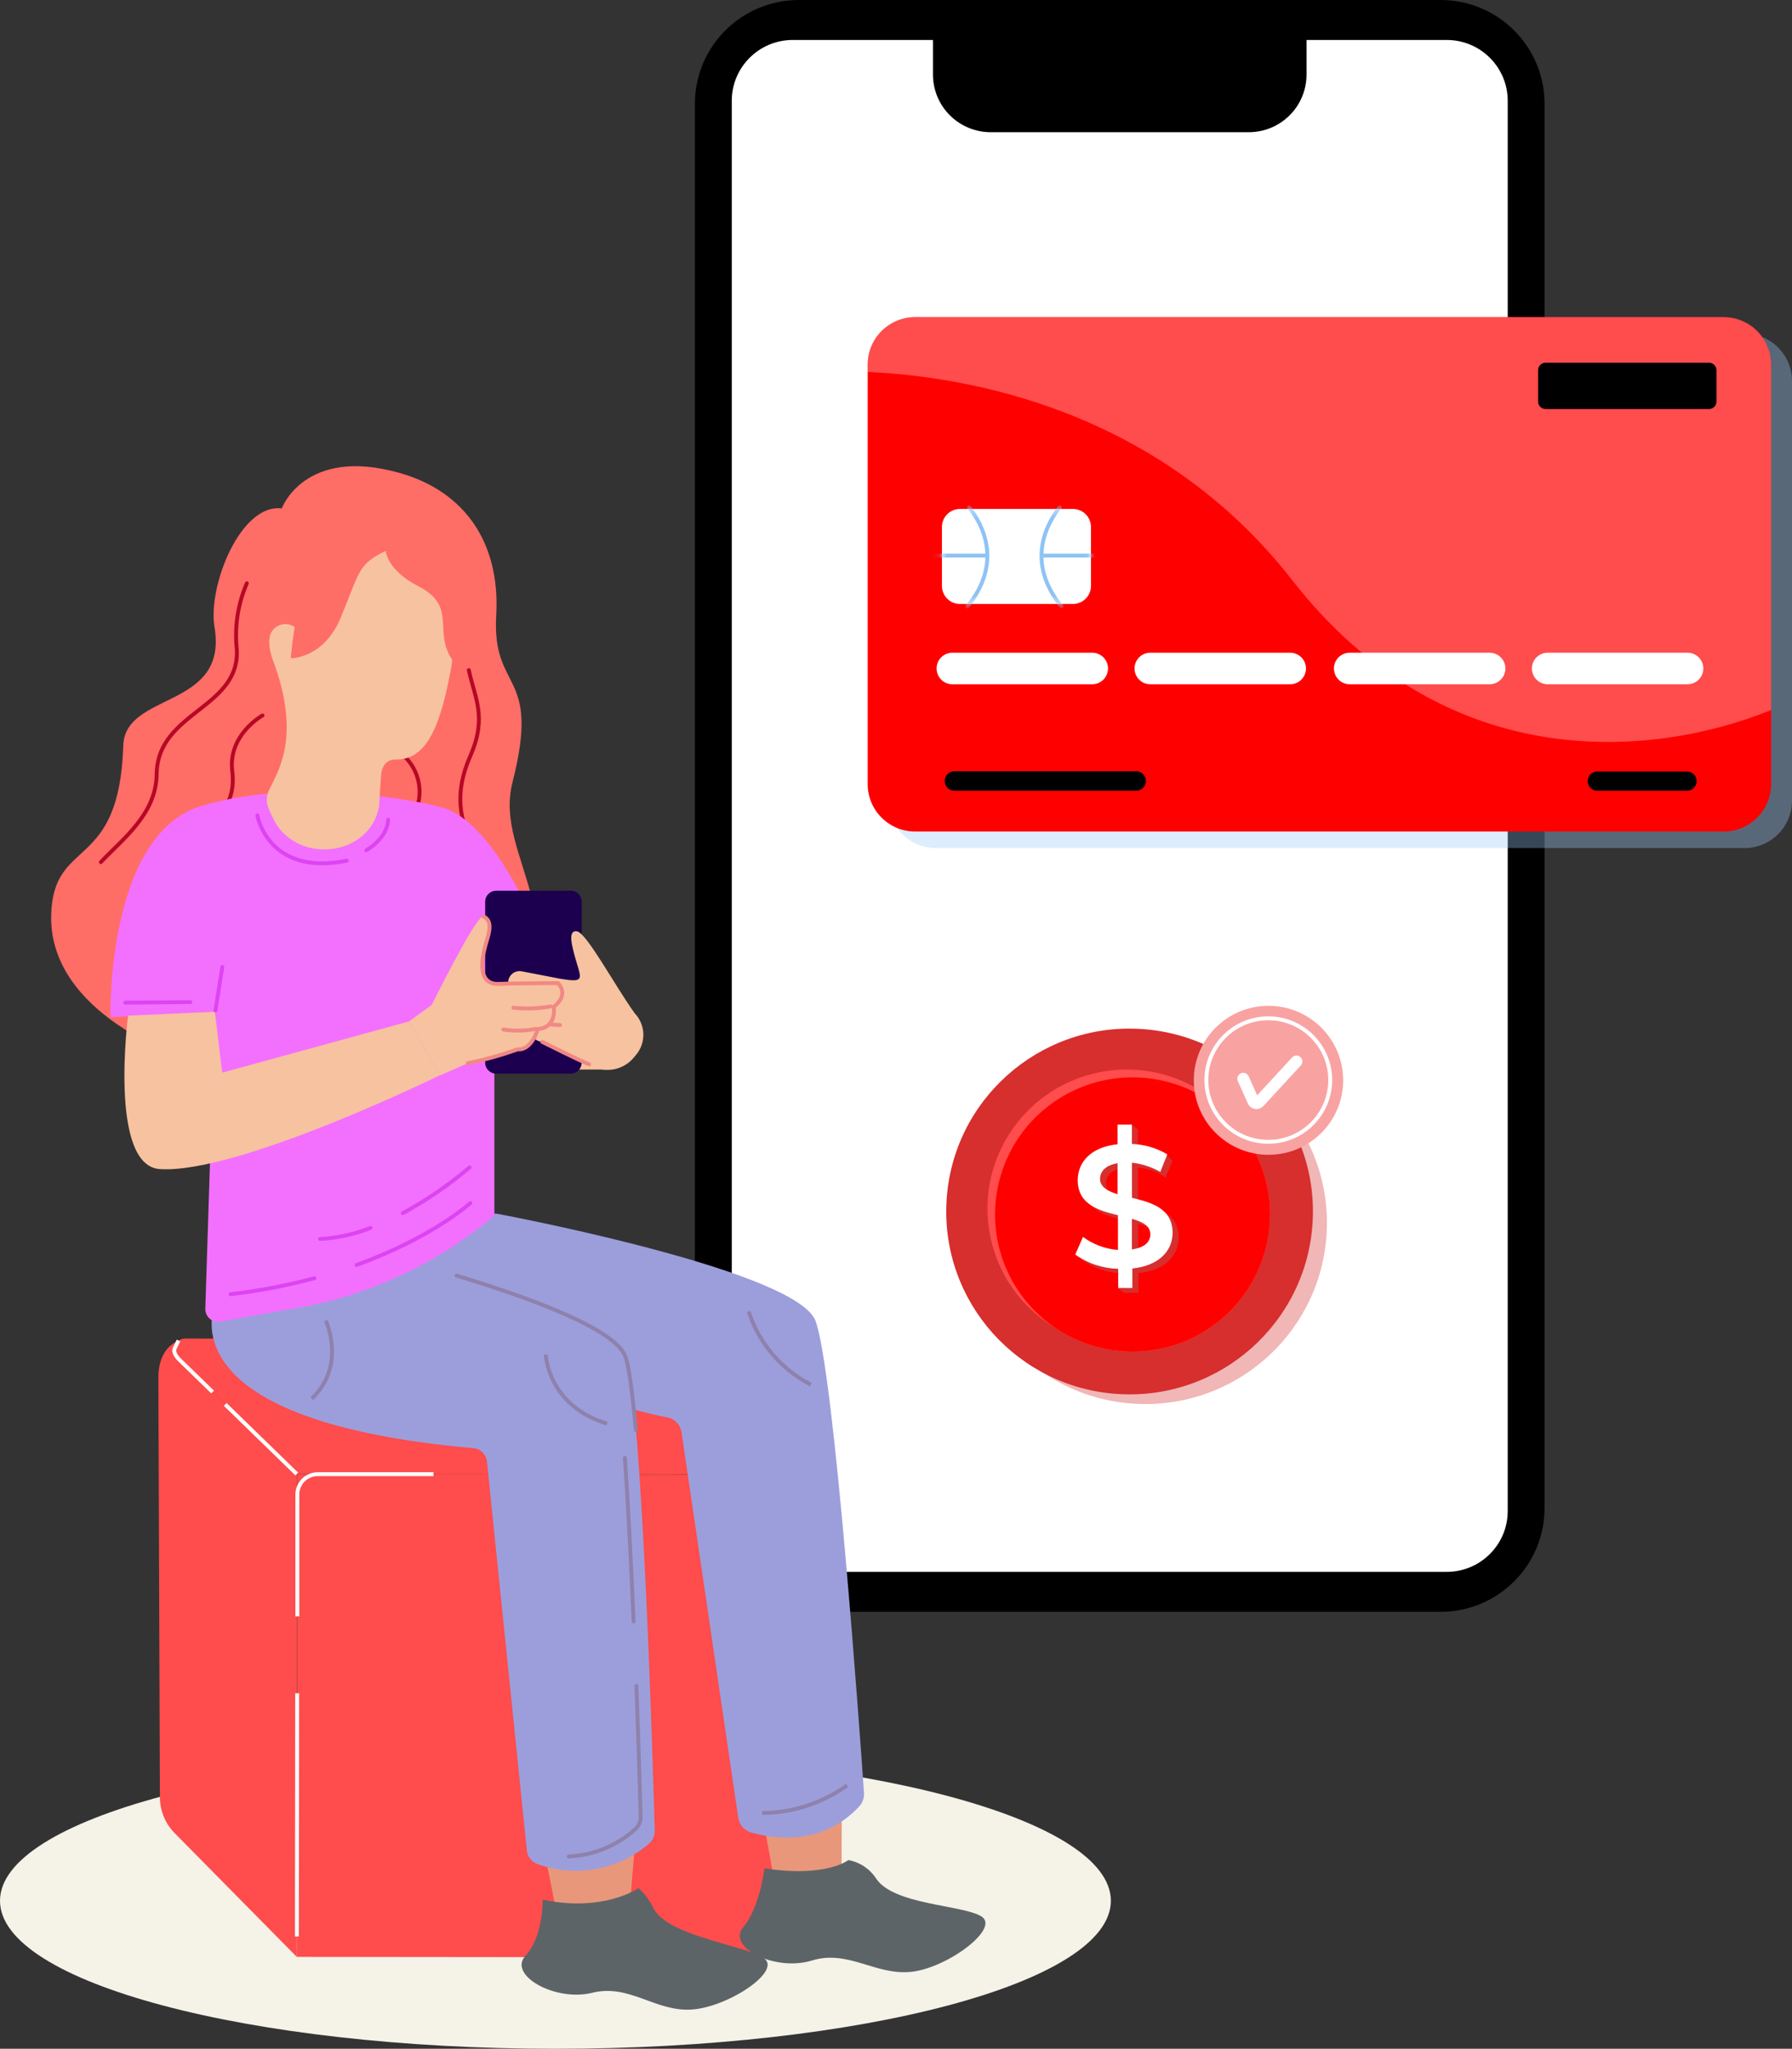 <svg width="230" height="263" viewBox="0 0 230 263" fill="none" xmlns="http://www.w3.org/2000/svg">
<rect x="0" y="0" width="230" height="263" fill="#333333" stroke="none"/>
<g clip-path="url(#clip0_1110_84)">
<path d="M71.288 263C110.659 263 142.576 254.494 142.576 244.001C142.576 233.509 110.659 225.003 71.288 225.003C31.917 225.003 0 233.509 0 244.001C0 254.494 31.917 263 71.288 263Z" fill="#F5F2E8"/>
<path d="M97.439 251.266L38.098 251.204L38.163 189.227L100.961 189.293L100.9 247.82C100.899 248.735 100.533 249.612 99.884 250.258C99.235 250.904 98.356 251.267 97.439 251.266Z" fill="#FF4C4C"/>
<path d="M38.172 189.214L100.938 189.285L81.171 173.57C79.797 172.478 78.092 171.885 76.336 171.889L23.791 171.826C23.503 171.825 23.221 171.909 22.982 172.069C22.742 172.228 22.555 172.455 22.445 172.72C22.336 172.986 22.308 173.278 22.365 173.56C22.422 173.841 22.562 174.099 22.767 174.301L38.172 189.214Z" fill="#FF4C4C"/>
<path d="M20.523 230.723L20.326 176.863C20.326 172.762 22.996 172.094 22.996 172.094L22.515 173.099C22.279 173.626 22.775 174.231 23.185 174.632L38.148 189.222L38.077 251.191L22.476 235.375C21.235 234.142 20.533 232.47 20.523 230.723Z" fill="#FF4C4C"/>
<path d="M55.639 189.237H40.787C40.092 189.237 39.426 189.512 38.935 190.001C38.443 190.49 38.166 191.153 38.164 191.846V207.489" stroke="white" stroke-width="0.5" stroke-miterlimit="10"/>
<path d="M38.14 217.366L38.109 248.582" stroke="white" stroke-width="0.5" stroke-miterlimit="10"/>
<path d="M28.902 180.28L38.093 189.222" stroke="white" stroke-width="0.5" stroke-miterlimit="10"/>
<path d="M22.909 172.078L22.429 173.084C22.193 173.61 22.681 174.215 23.098 174.616L27.288 178.694" stroke="white" stroke-width="0.5" stroke-miterlimit="10"/>
<path d="M184.89 0H102.537C95.165 0 89.189 5.963 89.189 13.318V193.591C89.189 200.946 95.165 206.908 102.537 206.908H184.89C192.262 206.908 198.239 200.946 198.239 193.591V13.318C198.239 5.963 192.262 0 184.89 0Z" fill="black"/>
<path d="M185.685 5.131H101.749C97.426 5.131 93.921 8.627 93.921 12.941V193.968C93.921 198.281 97.426 201.778 101.749 201.778H185.685C190.008 201.778 193.513 198.281 193.513 193.968V12.941C193.513 8.627 190.008 5.131 185.685 5.131Z" fill="white"/>
<path d="M120.147 2.569H167.69V9.578C167.69 11.539 166.91 13.419 165.52 14.806C164.13 16.192 162.245 16.971 160.28 16.971H127.156C125.19 16.971 123.305 16.192 121.916 14.806C120.526 13.419 119.745 11.539 119.745 9.578V2.962C119.745 2.91 119.756 2.858 119.776 2.81C119.796 2.762 119.826 2.718 119.863 2.682C119.901 2.645 119.945 2.616 119.994 2.597C120.042 2.578 120.094 2.568 120.147 2.569Z" fill="black"/>
<path opacity="0.35" d="M223.897 42.821H120.131C118.512 42.821 116.96 43.463 115.815 44.605C114.67 45.747 114.027 47.296 114.027 48.91V102.779C114.027 104.394 114.67 105.942 115.815 107.084C116.96 108.226 118.512 108.868 120.131 108.868H223.897C225.515 108.868 227.068 108.226 228.212 107.084C229.357 105.942 230 104.394 230 102.779V48.91C230 47.296 229.357 45.747 228.212 44.605C227.068 43.463 225.515 42.821 223.897 42.821Z" fill="#9FCCFB"/>
<path d="M221.211 40.708H117.469C114.098 40.708 111.366 43.434 111.366 46.797V100.658C111.366 104.021 114.098 106.747 117.469 106.747H221.211C224.582 106.747 227.315 104.021 227.315 100.658V46.797C227.315 43.434 224.582 40.708 221.211 40.708Z" fill="#FF0000"/>
<path d="M227.315 46.797C227.315 45.182 226.672 43.633 225.527 42.492C224.382 41.349 222.83 40.708 221.211 40.708H117.469C115.85 40.708 114.298 41.349 113.153 42.492C112.009 43.633 111.366 45.182 111.366 46.797V47.748C124.061 48.322 148.671 52.462 165.84 74.462C185.591 99.793 212.147 97.295 227.315 91.15V46.797Z" fill="white" fill-opacity="0.3"/>
<path d="M137.701 65.332H123.218C121.935 65.332 120.895 66.37 120.895 67.65V75.216C120.895 76.496 121.935 77.534 123.218 77.534H137.701C138.984 77.534 140.024 76.496 140.024 75.216V67.65C140.024 66.37 138.984 65.332 137.701 65.332Z" fill="white"/>
<path d="M219.345 46.562H198.372C197.842 46.562 197.412 46.991 197.412 47.52V51.551C197.412 52.08 197.842 52.509 198.372 52.509H219.345C219.875 52.509 220.305 52.08 220.305 51.551V47.52C220.305 46.991 219.875 46.562 219.345 46.562Z" fill="black"/>
<path d="M140.181 87.842H122.233C121.696 87.84 121.181 87.626 120.802 87.246C120.422 86.866 120.209 86.352 120.209 85.815C120.208 85.549 120.26 85.286 120.361 85.04C120.463 84.794 120.611 84.571 120.8 84.382C120.988 84.194 121.211 84.044 121.457 83.942C121.703 83.841 121.967 83.788 122.233 83.788H140.181C140.72 83.788 141.237 84.002 141.618 84.382C141.999 84.762 142.213 85.278 142.213 85.815C142.211 86.352 141.996 86.867 141.616 87.246C141.235 87.626 140.72 87.84 140.181 87.842Z" fill="white"/>
<path d="M165.587 87.842H147.639C147.102 87.84 146.587 87.626 146.208 87.246C145.828 86.866 145.615 86.352 145.615 85.815C145.614 85.549 145.666 85.286 145.767 85.04C145.868 84.794 146.017 84.571 146.205 84.382C146.393 84.194 146.617 84.044 146.863 83.942C147.109 83.841 147.373 83.788 147.639 83.788H165.587C166.126 83.788 166.643 84.002 167.024 84.382C167.405 84.762 167.619 85.278 167.619 85.815C167.617 86.352 167.402 86.867 167.022 87.246C166.641 87.626 166.125 87.84 165.587 87.842Z" fill="white"/>
<path d="M191.182 87.842H173.234C172.697 87.84 172.182 87.626 171.803 87.246C171.423 86.866 171.21 86.352 171.21 85.815C171.209 85.549 171.261 85.286 171.362 85.04C171.464 84.794 171.612 84.571 171.8 84.382C171.989 84.194 172.212 84.044 172.458 83.942C172.704 83.841 172.968 83.788 173.234 83.788H191.182C191.721 83.788 192.238 84.002 192.619 84.382C193 84.762 193.214 85.278 193.214 85.815C193.212 86.352 192.997 86.867 192.617 87.246C192.236 87.626 191.721 87.84 191.182 87.842Z" fill="white"/>
<path d="M216.588 87.842H198.64C198.103 87.84 197.588 87.626 197.209 87.246C196.829 86.866 196.616 86.352 196.616 85.815C196.615 85.549 196.667 85.286 196.768 85.04C196.869 84.794 197.018 84.571 197.206 84.382C197.394 84.194 197.618 84.044 197.864 83.942C198.11 83.841 198.374 83.788 198.64 83.788H216.588C217.127 83.788 217.644 84.002 218.025 84.382C218.406 84.762 218.62 85.278 218.62 85.815C218.618 86.352 218.403 86.867 218.023 87.246C217.642 87.626 217.126 87.84 216.588 87.842Z" fill="white"/>
<path d="M145.852 101.505H122.493C122.165 101.505 121.851 101.375 121.619 101.144C121.387 100.913 121.257 100.599 121.257 100.272C121.253 100.107 121.281 99.943 121.342 99.79C121.402 99.637 121.492 99.497 121.608 99.379C121.723 99.261 121.861 99.168 122.013 99.104C122.165 99.04 122.328 99.007 122.493 99.007H145.836C146.163 99.009 146.476 99.139 146.708 99.37C146.939 99.601 147.07 99.914 147.072 100.24C147.076 100.404 147.048 100.566 146.989 100.718C146.929 100.871 146.84 101.01 146.727 101.127C146.613 101.245 146.477 101.339 146.327 101.404C146.177 101.469 146.015 101.503 145.852 101.505Z" fill="black"/>
<path d="M216.525 101.505H205.003C204.841 101.505 204.681 101.473 204.532 101.411C204.382 101.349 204.246 101.258 204.132 101.143C204.018 101.029 203.927 100.893 203.866 100.743C203.805 100.594 203.774 100.433 203.775 100.272C203.775 99.946 203.904 99.633 204.134 99.402C204.364 99.171 204.677 99.04 205.003 99.038H216.525C216.853 99.038 217.168 99.168 217.399 99.399C217.631 99.631 217.762 99.945 217.762 100.272C217.762 100.599 217.631 100.913 217.399 101.144C217.168 101.375 216.853 101.505 216.525 101.505Z" fill="black"/>
<mask id="mask0_1110_84" style="mask-type:luminance" maskUnits="userSpaceOnUse" x="120" y="65" width="21" height="13">
<path d="M137.701 65.332H123.218C121.935 65.332 120.895 66.37 120.895 67.65V75.216C120.895 76.496 121.935 77.534 123.218 77.534H137.701C138.984 77.534 140.024 76.496 140.024 75.216V67.65C140.024 66.37 138.984 65.332 137.701 65.332Z" fill="white"/>
</mask>
<g mask="url(#mask0_1110_84)">
<path d="M124.384 65.12C126.085 67.289 128.77 72.192 124.163 77.849" stroke="#8EC3F4" stroke-width="0.5" stroke-miterlimit="10" stroke-linecap="round"/>
<path d="M119.666 71.319H126.683" stroke="#8EC3F4" stroke-width="0.5" stroke-miterlimit="10"/>
<path d="M136.008 65.12C134.314 67.289 131.629 72.192 136.236 77.849" stroke="#8EC3F4" stroke-width="0.5" stroke-miterlimit="10" stroke-linecap="round"/>
<path d="M140.733 71.319H133.708" stroke="#8EC3F4" stroke-width="0.5" stroke-miterlimit="10"/>
</g>
<g opacity="0.35">
<path d="M170.298 157.682C170.684 144.846 160.568 134.128 147.702 133.743C134.836 133.358 124.094 143.451 123.708 156.287C123.322 169.123 133.438 179.84 146.304 180.226C159.17 180.611 169.912 170.517 170.298 157.682Z" fill="#D72E2E"/>
</g>
<path d="M168.475 156.817C169.194 143.87 159.257 132.794 146.281 132.077C133.304 131.36 122.203 141.274 121.484 154.22C120.765 167.166 130.702 178.242 143.678 178.959C156.654 179.676 167.756 169.763 168.475 156.817Z" fill="#D72E2E"/>
<path d="M148.366 172.589C158.024 170.525 164.177 161.04 162.108 151.404C160.039 141.768 150.533 135.629 140.874 137.693C131.216 139.757 125.063 149.242 127.132 158.878C129.201 168.514 138.707 174.653 148.366 172.589Z" fill="#FF4C4C"/>
<path d="M163.004 155.798C163.024 159.281 162.009 162.691 160.086 165.598C158.163 168.505 155.42 170.778 152.202 172.129C148.985 173.48 145.438 173.848 142.01 173.188C138.583 172.528 135.428 170.868 132.946 168.42C130.464 165.971 128.765 162.842 128.065 159.43C127.365 156.018 127.696 152.476 129.014 149.251C130.332 146.026 132.579 143.263 135.471 141.313C138.363 139.362 141.77 138.311 145.261 138.292C147.578 138.279 149.875 138.721 152.021 139.594C154.167 140.466 156.12 141.752 157.768 143.378C159.415 145.003 160.726 146.937 161.624 149.068C162.523 151.199 162.992 153.486 163.004 155.798Z" fill="#FF725E"/>
<path d="M163.004 155.798C163.024 159.281 162.009 162.691 160.086 165.598C158.163 168.505 155.42 170.778 152.202 172.129C148.985 173.48 145.438 173.848 142.01 173.188C138.583 172.528 135.428 170.868 132.946 168.42C130.464 165.971 128.765 162.842 128.065 159.43C127.365 156.018 127.696 152.476 129.014 149.251C130.332 146.026 132.579 143.263 135.471 141.313C138.363 139.362 141.77 138.311 145.261 138.292C147.578 138.279 149.875 138.721 152.021 139.594C154.167 140.466 156.12 141.752 157.768 143.378C159.415 145.003 160.726 146.937 161.624 149.068C162.523 151.199 162.992 153.486 163.004 155.798Z" fill="#FF0000"/>
<path d="M146.056 154.368V149.866C146.881 149.954 147.69 150.158 148.458 150.471C148.854 150.671 149.23 150.905 149.584 151.17L149.647 151.037L150.333 149.41L150.49 149.033L149.703 148.193L149.317 148.373C148.3 147.844 147.185 147.528 146.041 147.446V144.971L145.253 144.358V144.979H144.198V147.501C140.709 147.855 139.063 149.858 139.079 152.129C139.079 155.233 141.764 156.018 144.245 156.608V161.07C142.621 160.947 141.066 160.37 139.756 159.405L138.764 161.66C140.376 162.807 142.297 163.442 144.276 163.483V165.353H143.402L144.276 165.942H146.119V163.443C149.632 163.066 151.293 161.086 151.285 158.815C151.246 155.72 148.537 154.958 146.056 154.368ZM144.213 153.905C142.914 153.535 141.953 153.048 141.945 151.98C141.937 150.911 142.607 150.188 144.19 149.937L144.213 153.905ZM146.088 161.015V157.087C147.427 157.464 148.45 157.967 148.45 159.059C148.411 160.002 147.694 160.764 146.119 161.015H146.088Z" fill="#D72E2E"/>
<path d="M145.332 162.838V165.345H143.521V162.87C141.541 162.829 139.62 162.194 138.008 161.047L139 158.784C140.309 159.752 141.865 160.332 143.489 160.457V155.995C141.008 155.405 138.339 154.612 138.323 151.516C138.323 149.238 139.953 147.242 143.442 146.888V144.366H145.277V146.849C146.88 146.905 148.443 147.365 149.821 148.185L148.923 150.44C147.804 149.801 146.566 149.397 145.285 149.253V153.763C147.773 154.353 150.482 155.123 150.498 158.218C150.522 160.489 148.852 162.461 145.332 162.838ZM143.442 153.3V149.324C141.867 149.583 141.182 150.393 141.189 151.375C141.197 152.357 142.182 152.93 143.45 153.3H143.442ZM147.639 158.43C147.639 157.338 146.639 156.859 145.277 156.458V160.387C146.962 160.151 147.647 159.389 147.647 158.43H147.639Z" fill="white"/>
<path d="M162.807 148.239C168.101 148.239 172.392 143.958 172.392 138.677C172.392 133.396 168.101 129.115 162.807 129.115C157.514 129.115 153.223 133.396 153.223 138.677C153.223 143.958 157.514 148.239 162.807 148.239Z" fill="#F9A2A2"/>
<path d="M159.571 138.474L160.854 141.349C160.885 141.417 160.932 141.476 160.991 141.521C161.05 141.566 161.119 141.595 161.193 141.607C161.266 141.619 161.341 141.612 161.411 141.588C161.482 141.563 161.545 141.522 161.595 141.467L166.399 136.258" stroke="white" stroke-width="1.52" stroke-miterlimit="10" stroke-linecap="round"/>
<path d="M162.784 146.573C167.172 146.573 170.73 143.024 170.73 138.646C170.73 134.267 167.172 130.718 162.784 130.718C158.395 130.718 154.837 134.267 154.837 138.646C154.837 143.024 158.395 146.573 162.784 146.573Z" stroke="white" stroke-width="0.5" stroke-miterlimit="10"/>
<path d="M36.164 65.269C36.164 65.269 39.07 57.247 51.316 60.72C59.483 63.03 64.232 69.496 63.688 78.995C63.121 89.029 69.477 85.949 65.775 100.445C63.271 110.251 75.163 118.32 64.35 133.72C55.592 146.189 6.072 139.008 6.568 117.495C6.804 107.336 15.31 112.089 15.822 95.707C16.034 88.754 29.312 91.072 27.532 80.527C26.642 75.271 30.856 64.601 36.164 65.269Z" fill="#FF6D67"/>
<path d="M51.158 96.485C52.188 97.202 52.98 98.21 53.432 99.379C53.883 100.548 53.975 101.825 53.694 103.046C52.851 107.548 52.481 111.791 56.332 115.075" stroke="#B70825" stroke-width="0.5" stroke-miterlimit="10" stroke-linecap="round"/>
<path d="M60.168 86.019C60.955 89.634 62.53 92.054 60.396 96.964C55.836 107.328 64.956 109.489 60.577 118.964C59.27 121.78 58.417 124.785 58.049 127.866" stroke="#B70825" stroke-width="0.5" stroke-miterlimit="10" stroke-linecap="round"/>
<path d="M62.113 137.294H77.753L72.957 132.069L62.696 133.617L62.113 137.294Z" fill="#F7C2A0"/>
<path d="M33.691 91.842C33.691 91.842 29.21 94.325 29.816 99.031C30.604 105.372 24.303 106.362 25.878 110.337" stroke="#B70825" stroke-width="0.5" stroke-miterlimit="10" stroke-linecap="round"/>
<path d="M31.683 74.878C30.601 77.374 30.141 80.094 30.344 82.806C31.313 90.969 20.208 91.142 20.106 99.384C20.051 104.531 15.751 107.681 12.947 110.667" stroke="#B70825" stroke-width="0.5" stroke-miterlimit="10" stroke-linecap="round"/>
<path d="M108.042 230.904L108.011 240.419L99.206 240.49L97.812 232.735L108.042 230.904Z" fill="#E8977B"/>
<path d="M81.731 233.89L80.872 244.269L71.359 245.133L69.799 237.323L81.731 233.89Z" fill="#E8977B"/>
<path d="M42.456 163.616C52.568 169.037 73.635 179.77 85.582 181.931C86.061 182.013 86.501 182.244 86.841 182.591C87.18 182.939 87.401 183.384 87.472 183.863L94.756 233.363C94.818 233.795 95.004 234.2 95.29 234.53C95.576 234.86 95.951 235.102 96.371 235.225C99.135 236.011 105.404 237.087 110.255 231.917C110.475 231.684 110.645 231.408 110.755 231.107C110.865 230.806 110.912 230.485 110.893 230.165C110.389 222.874 107.05 175.716 104.656 169.532C102.262 163.349 68.075 156.615 63.916 155.829C63.643 155.778 63.363 155.778 63.09 155.829L43.133 159.381C42.677 159.476 42.26 159.707 41.938 160.043C41.617 160.38 41.405 160.806 41.331 161.265C41.258 161.725 41.326 162.195 41.527 162.615C41.728 163.035 42.052 163.384 42.456 163.616Z" fill="#9C9EDB"/>
<path d="M27.8 166.798C27.847 166.798 19.625 182.277 60.829 185.907C61.272 185.965 61.681 186.175 61.987 186.5C62.293 186.825 62.476 187.245 62.507 187.69L67.626 237.59C67.668 237.975 67.819 238.34 68.062 238.642C68.305 238.944 68.629 239.171 68.996 239.295C71.389 240.162 73.969 240.379 76.474 239.925C78.978 239.471 81.317 238.361 83.251 236.71C83.498 236.509 83.697 236.255 83.833 235.967C83.97 235.678 84.04 235.363 84.038 235.045C83.833 227.753 82.463 180.477 80.313 174.199C78.25 168.15 47.906 160.654 41.109 159.043C40.717 158.947 40.305 158.971 39.926 159.111C39.547 159.251 39.218 159.501 38.983 159.829L27.8 166.798Z" fill="#9C9EDB"/>
<path d="M25.894 103.447C38.755 99.628 54.348 102.944 56.9 103.706C59.813 104.578 63.46 108.067 67.389 115.916L71.327 123.773L63.452 126.13V156.05C56.422 161.998 47.972 166.033 38.92 167.765L28.288 169.658C28.047 169.702 27.799 169.691 27.563 169.626C27.326 169.562 27.107 169.446 26.922 169.286C26.736 169.126 26.588 168.927 26.49 168.704C26.391 168.48 26.344 168.237 26.351 167.992L27.572 129.878L14.184 130.577C14.184 130.577 13.601 107.092 25.894 103.447Z" fill="#F370FF"/>
<path d="M52.497 131.119L28.517 137.696L27.579 129.878L16.436 130.381C16.436 130.381 13.924 149.701 20.547 150.078C30.58 150.707 56.45 138.034 56.45 138.034L52.497 131.119Z" fill="#F7C2A0"/>
<path d="M48.646 70.878C49.377 70.631 50.161 70.586 50.915 70.748C51.67 70.909 52.366 71.272 52.93 71.798C55.647 74.603 59.042 79.521 57.892 85.791C56.561 93.043 54.836 97.577 50.804 97.49C49.505 97.49 48.938 98.488 48.898 99.706L48.654 103.501C47.465 110.132 37.739 111.091 34.959 104.852L34.502 103.831C34.331 103.461 34.242 103.059 34.242 102.652C34.242 102.245 34.331 101.843 34.502 101.474C35.675 99.022 38.526 94.85 35.337 85.595C35.116 84.966 34.14 82.797 34.762 81.273C34.906 80.981 35.116 80.726 35.377 80.53C35.638 80.334 35.941 80.202 36.262 80.145C36.583 80.088 36.914 80.106 37.226 80.2C37.539 80.294 37.825 80.459 38.062 80.684C38.298 80.888 38.621 80.92 39.219 80.503C41.377 79.073 41.542 73.738 48.646 70.878Z" fill="#F7C2A0"/>
<path d="M49.512 70.721C49.512 70.721 49.623 73.165 53.71 75.263C58.695 77.832 55.624 80.904 57.939 84.542C60.365 88.368 58.254 81.077 58.254 81.077L57.545 72.764C56.136 67.366 54.072 63.831 48.882 64.907C46.094 65.488 43.37 66.533 41.96 68.395C38.156 73.306 37.321 84.502 37.321 84.502C37.321 84.502 41.503 84.581 43.708 79.34C46.189 73.385 45.898 72.434 49.512 70.721Z" fill="#FF6D67"/>
<path d="M73.241 114.336H63.688C62.905 114.336 62.27 114.969 62.27 115.75V136.414C62.27 137.195 62.905 137.829 63.688 137.829H73.241C74.024 137.829 74.659 137.195 74.659 136.414V115.75C74.659 114.969 74.024 114.336 73.241 114.336Z" fill="#1C004F"/>
<path d="M81.463 130.074C78.872 126.459 75.257 119.687 74.029 119.545C73.367 119.467 73.154 120.048 73.446 121.423C74.312 125.493 75.714 126.286 71.871 125.634L66.98 124.691C66.723 124.639 66.456 124.656 66.207 124.742C65.959 124.827 65.738 124.978 65.568 125.178C65.398 125.378 65.285 125.62 65.241 125.879C65.197 126.137 65.224 126.403 65.318 126.648C65.48 126.993 65.699 127.309 65.964 127.583C65.964 127.583 65.058 130.113 67.476 130.726C67.476 130.726 67.76 133.609 69.571 133.735C71.5 134.84 73.509 135.801 75.58 136.611C76.474 137.207 77.557 137.451 78.621 137.295C79.684 137.14 80.652 136.597 81.337 135.77L81.644 135.401C82.274 134.645 82.603 133.685 82.57 132.703C82.537 131.721 82.143 130.785 81.463 130.074Z" fill="#F7C2A0"/>
<path d="M66.413 127.606C67.913 128.161 69.487 128.495 71.083 128.596" stroke="#F18884" stroke-width="0.5" stroke-miterlimit="10" stroke-linecap="round"/>
<path d="M67.831 130.797C69.123 131.294 70.493 131.559 71.879 131.583" stroke="#F18884" stroke-width="0.5" stroke-miterlimit="10" stroke-linecap="round"/>
<path d="M52.497 131.119L55.403 129.013C57.506 124.841 61.38 117.282 62.081 117.652C62.782 118.021 63.058 118.893 62.538 120.551C61.286 124.519 61.9 126.467 64.16 126.295C64.948 126.24 71.603 126.2 71.603 126.2C71.603 126.2 73.178 127.622 71.075 129.241C71.075 129.241 71.524 131.889 69.035 132.093C69.035 132.093 68.248 134.874 66.452 134.694C64.358 135.443 62.214 136.042 60.034 136.485L56.45 138.057L52.497 131.119Z" fill="#F7C2A0"/>
<path d="M70.658 129.194C69.083 129.474 67.476 129.53 65.885 129.359" stroke="#F18884" stroke-width="0.5" stroke-miterlimit="10" stroke-linecap="round"/>
<path d="M68.713 132.085C67.354 132.347 65.96 132.371 64.594 132.156" stroke="#F18884" stroke-width="0.5" stroke-miterlimit="10" stroke-linecap="round"/>
<path d="M62.081 117.652C62.869 118.053 63.058 118.894 62.538 120.552C61.286 124.519 61.9 126.468 64.16 126.295C64.948 126.24 71.603 126.201 71.603 126.201C71.603 126.201 73.178 127.623 71.075 129.242C71.075 129.242 71.524 131.889 69.035 132.094C69.035 132.094 68.248 134.875 66.452 134.694C64.358 135.444 62.213 136.043 60.034 136.486" stroke="#F18884" stroke-width="0.5" stroke-miterlimit="10" stroke-linecap="round"/>
<path d="M69.603 133.751C70.555 134.215 74.036 135.982 75.611 136.627" stroke="#F18884" stroke-width="0.5" stroke-miterlimit="10" stroke-linecap="round"/>
<path d="M108.885 238.776C108.885 238.776 106.065 241.055 98.119 239.837C98.119 239.837 97.56 244.803 95.394 247.396C93.229 249.988 99.505 253.123 104.207 251.67C108.908 250.216 112.421 253.673 117.075 253.108C121.73 252.542 128.431 247.498 125.943 245.997C123.454 244.496 114.618 244.543 112.421 241.102C112.02 240.496 111.5 239.977 110.892 239.577C110.284 239.178 109.601 238.905 108.885 238.776Z" fill="#5C6467"/>
<path d="M81.951 242.375C81.951 242.375 77.517 245.518 69.65 243.86C69.65 243.86 69.76 248.574 67.453 251.049C65.145 253.524 71.233 256.997 76.013 255.811C80.794 254.624 84.101 258.27 88.779 257.963C93.457 257.657 100.443 253.006 98.033 251.356C95.623 249.706 85.936 248.614 83.928 245.07C83.447 244.054 82.776 243.14 81.951 242.375Z" fill="#5C6467"/>
<path d="M81.597 183.565C81.203 179.007 80.762 175.59 80.289 174.199C79.108 170.726 68.618 166.782 58.601 163.749" stroke="#8E81AC" stroke-width="0.5" stroke-miterlimit="10" stroke-linecap="round"/>
<path d="M81.321 208.149C81.014 201.007 80.644 193.488 80.203 187.147" stroke="#8E81AC" stroke-width="0.5" stroke-miterlimit="10" stroke-linecap="round"/>
<path d="M73.013 238.313C76.13 238.165 79.103 236.959 81.439 234.895C81.689 234.697 81.889 234.444 82.026 234.157C82.162 233.87 82.231 233.555 82.227 233.237C82.164 230.88 81.975 224.374 81.683 216.423" stroke="#8E81AC" stroke-width="0.5" stroke-miterlimit="10" stroke-linecap="round"/>
<path d="M70.043 173.885C70.043 173.885 70.303 180.445 77.919 182.755" stroke="#8E81AC" stroke-width="0.5" stroke-miterlimit="10"/>
<path d="M96.087 168.354C97.398 172.415 100.27 175.792 104.073 177.743" stroke="#8E81AC" stroke-width="0.5" stroke-miterlimit="10"/>
<path d="M97.812 232.735C101.728 232.71 105.539 231.471 108.719 229.191" stroke="#8E81AC" stroke-width="0.5" stroke-miterlimit="10"/>
<path d="M33.029 104.672C33.029 104.672 34.384 112.529 44.504 110.486" stroke="#DC44F2" stroke-width="0.5" stroke-miterlimit="10" stroke-linecap="round"/>
<path d="M49.819 105.222C49.819 105.222 49.906 107.414 47.008 109.15" stroke="#DC44F2" stroke-width="0.5" stroke-miterlimit="10" stroke-linecap="round"/>
<path d="M16.074 128.706L24.437 128.636" stroke="#DC44F2" stroke-width="0.5" stroke-miterlimit="10" stroke-linecap="round"/>
<path d="M27.65 129.72L28.532 124.134" stroke="#DC44F2" stroke-width="0.5" stroke-miterlimit="10" stroke-linecap="round"/>
<path d="M40.361 164.079C36.831 165.026 33.235 165.714 29.604 166.138" stroke="#DC44F2" stroke-width="0.5" stroke-miterlimit="10" stroke-linecap="round"/>
<path d="M60.38 154.423C60.38 154.423 55.561 158.839 45.764 162.382" stroke="#DC44F2" stroke-width="0.5" stroke-miterlimit="10" stroke-linecap="round"/>
<path d="M47.567 157.621C45.499 158.445 43.31 158.926 41.086 159.043" stroke="#DC44F2" stroke-width="0.5" stroke-miterlimit="10" stroke-linecap="round"/>
<path d="M60.278 149.851C57.627 152.102 54.751 154.074 51.694 155.736" stroke="#DC44F2" stroke-width="0.5" stroke-miterlimit="10" stroke-linecap="round"/>
<path d="M41.81 169.509C41.81 169.509 44.519 175.299 40.007 179.542" stroke="#8E81AC" stroke-width="0.5" stroke-miterlimit="10"/>
</g>
<defs>
<clipPath id="clip0_1110_84">
<rect width="230" height="263" fill="white"/>
</clipPath>
</defs>
</svg>
